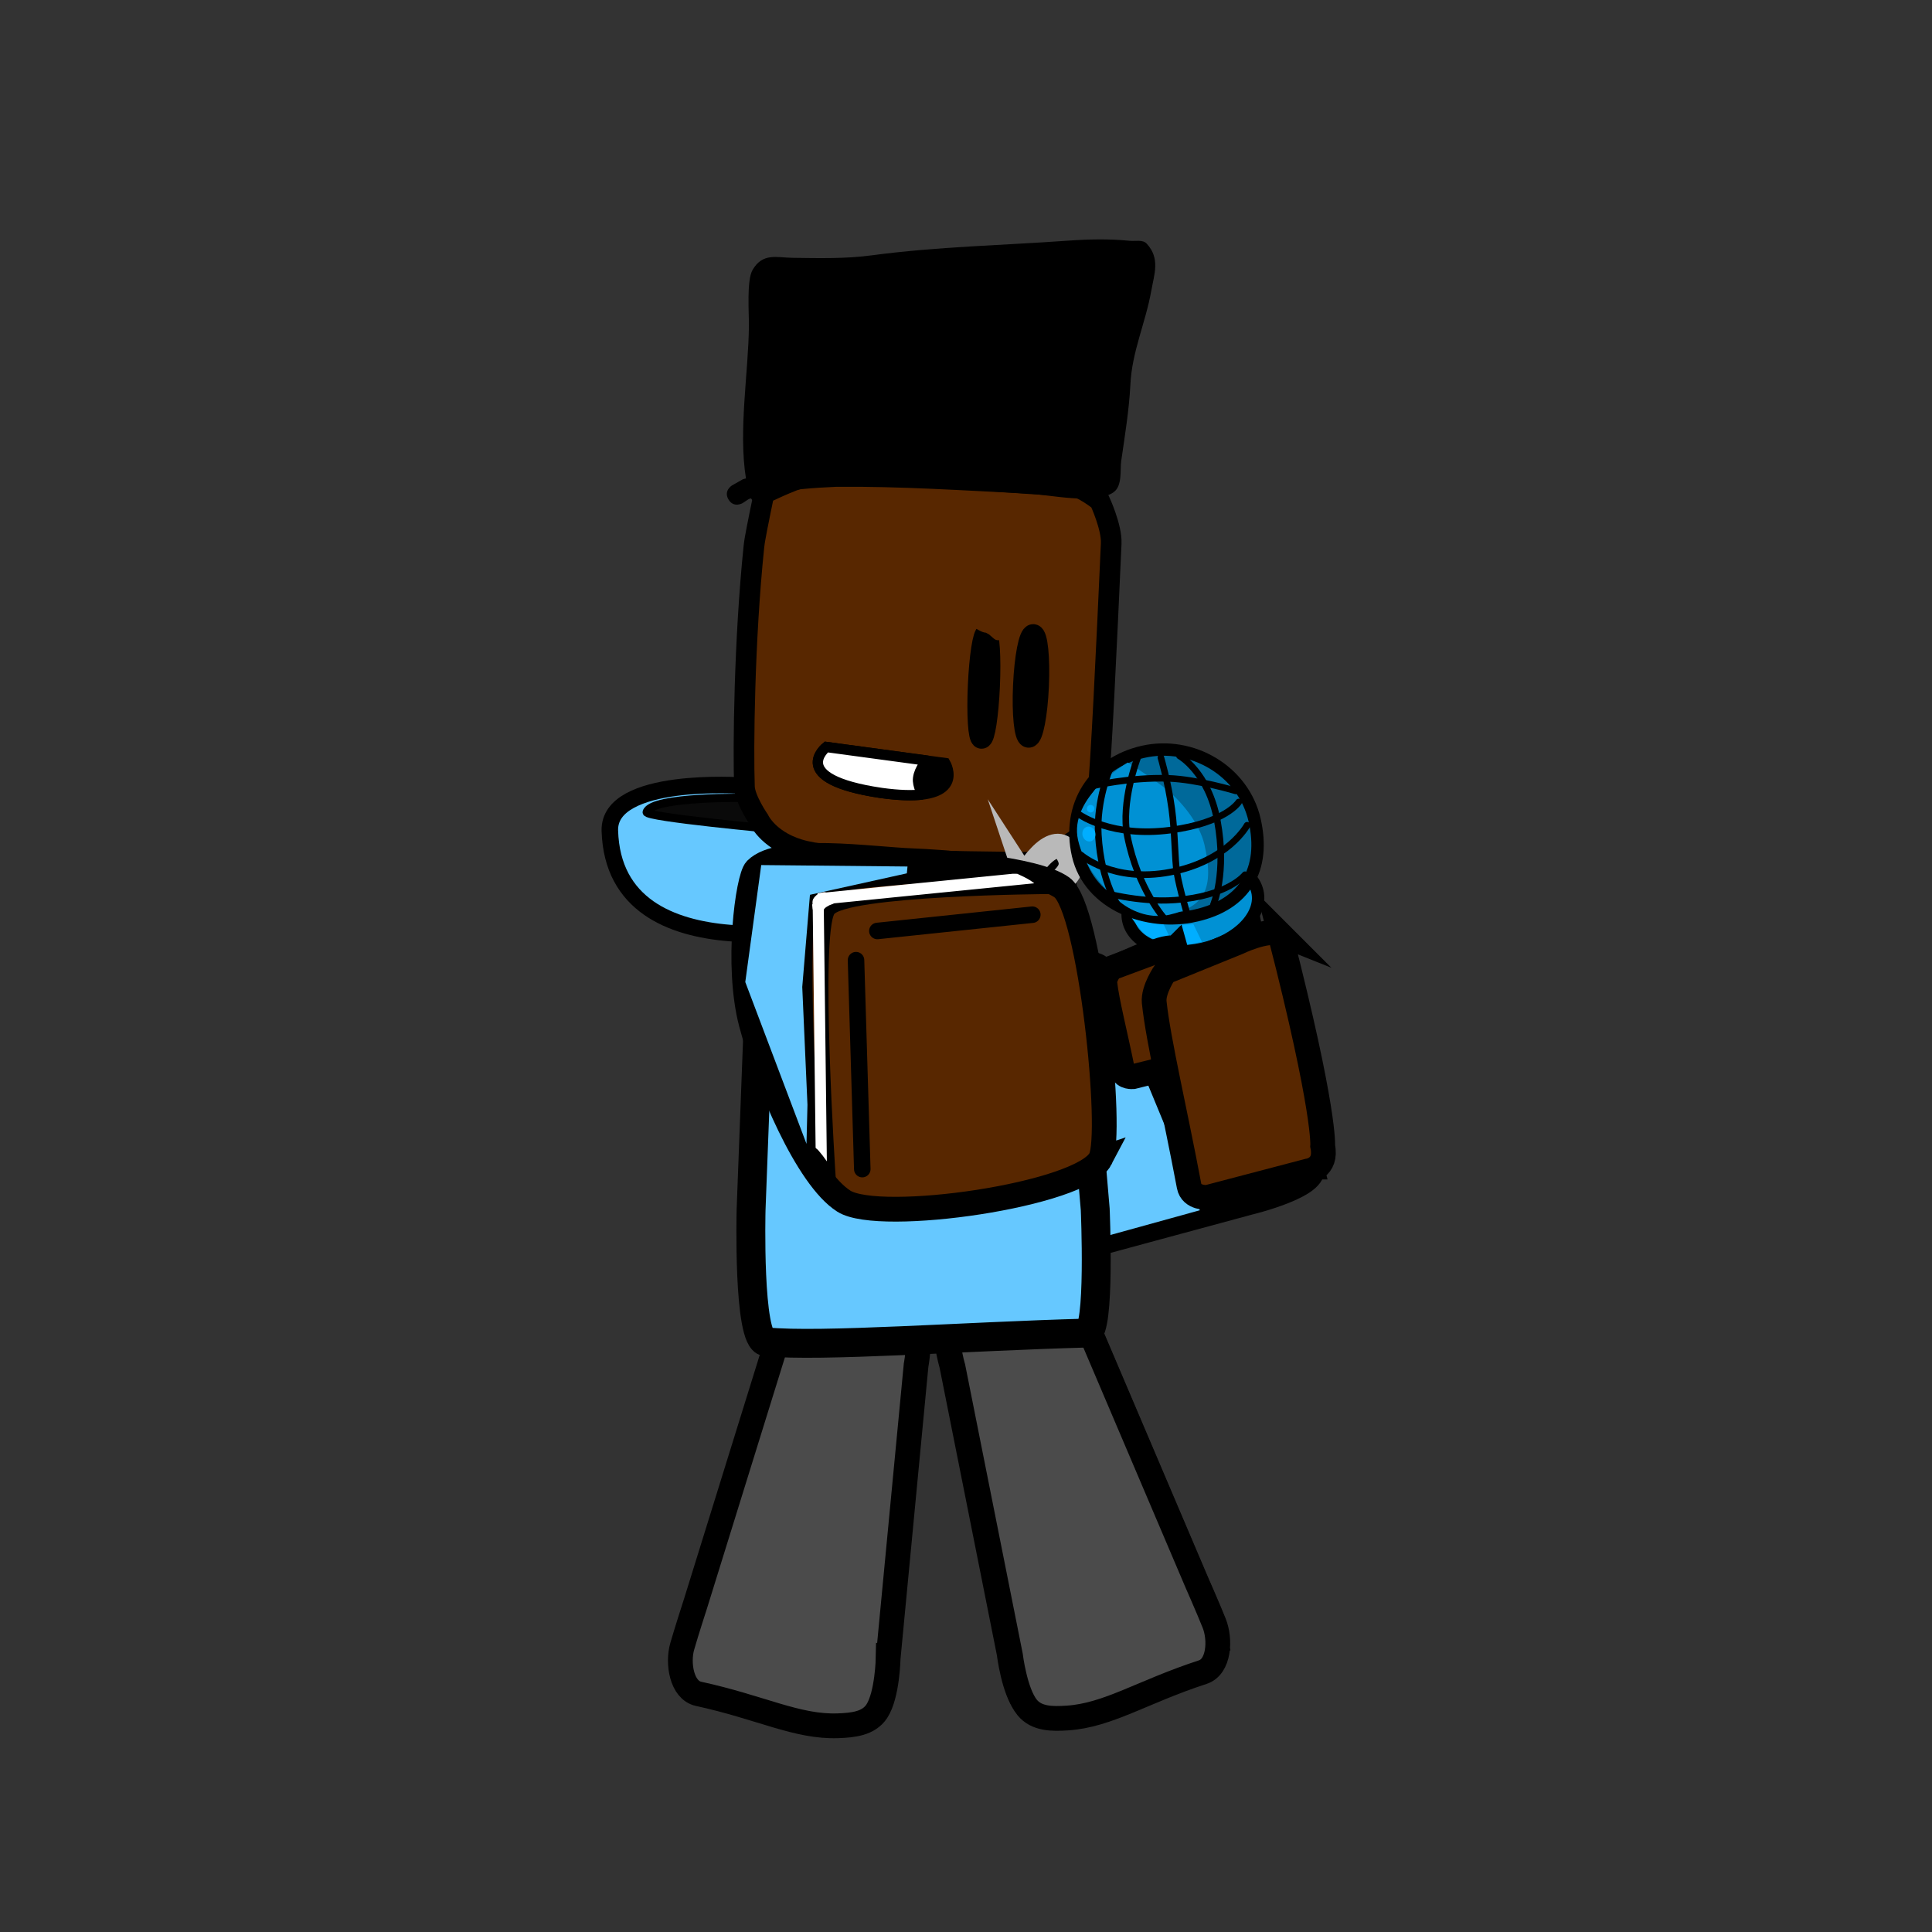 <svg version="1.1" xmlns="http://www.w3.org/2000/svg" xmlns:xlink="http://www.w3.org/1999/xlink" width="234" height="234" viewBox="0,0,234,234"><rect x="0" y="0" width="234" height="234" fill="#333333" stroke="none"/><g transform="translate(-123,-63)"><g data-paper-data="{&quot;isPaintingLayer&quot;:true}" fill-rule="nonzero" stroke-linejoin="miter" stroke-miterlimit="10" stroke-dasharray="" stroke-dashoffset="0" style="mix-blend-mode: normal"><g><g><g data-paper-data="{&quot;origRot&quot;:0}" stroke="#000000" stroke-width="3" stroke-linecap="round"><path d="M281.857,204.349c0.948,2.259 -7.579,4.304 -7.579,4.304c0,0 -22.407,6.052 -32.977,8.956c-4.618,0.551 -20.684,-34.936 -18.707,-40.39c0.881,-2.431 8.942,-8.286 10.832,-7.584c3.597,1.336 14.353,14.25 14.353,14.25l-3.752,1.843l10.275,-3.86c0,0 11.565,-5.561 17.038,-6.504c3.036,-0.523 10.519,28.985 10.519,28.985z" data-paper-data="{&quot;origPos&quot;:null}" fill="#582700"/><path d="M262.039,179.327l10.425,28.183" fill="none"/><path d="M258.112,181.085l10.694,28.084" data-paper-data="{&quot;origPos&quot;:null}" fill="none"/></g><path d="M272.514,208.156l-2.629,0.991l-10.845,-28.761l2.629,-0.991z" fill="#ffffff" stroke="none" stroke-width="0" stroke-linecap="butt"/><path d="M241.085,217.856l-6.866,-8.716l-9.487,-22.047l-1.511,-8.353l2.012,-4.718l6.858,-3.036l1.372,-0.607l13.054,12.812l-2.642,1.443l0.81,1.829l12.419,-4.678l11.56,27.964l-26.308,7.273z" fill="#66c8ff" stroke="#000000" stroke-width="0.5" stroke-linecap="round"/></g><g fill="#fffc96" stroke="#000000" stroke-width="2" stroke-linecap="round"><path d="M250.82,182.338c0,0 2.461,-4.34 5.46,-2.733c4.798,2.571 -15.712,33.881 -20.853,31.51c-2.101,-0.969 -0.842,-4.393 -0.842,-4.393l2.034,0.657c0,0 5.123,-4.929 10.068,-12.113c4.876,-7.085 6.772,-12.64 6.772,-12.64z"/><path d="M241.253,180.306c0,0 -1.043,-4.388 1.566,-4.283c5.477,0.221 12.249,41.136 7.167,39.699c-3.078,-0.87 -2.732,-4.922 -2.732,-4.922l1.508,0.438c0,0 0.075,-6.25 -1.609,-15.483c-1.685,-9.232 -4.442,-15.213 -4.442,-15.213z" data-paper-data="{&quot;index&quot;:null}"/></g></g><path d="M123,297v-234h234v234z" data-paper-data="{&quot;index&quot;:null}" fill="none" stroke="none" stroke-width="0" stroke-linecap="butt"/><g stroke="#000000" stroke-linecap="round"><path d="M225.458,174.916c0,0 -28.059,6.674 -28.594,-11.298c-0.197,-6.622 16.072,-5.463 16.072,-5.463z" data-paper-data="{&quot;origPos&quot;:null}" fill="#66c8ff" stroke-width="2"/><path d="M217.102,163.449c0,0 -15.965,-1.47 -15.773,-2.089c0.609,-1.963 12.401,-1.718 12.401,-1.718z" data-paper-data="{&quot;origPos&quot;:null}" fill="#0a0a0a" stroke-width="1"/></g><g data-paper-data="{&quot;origRot&quot;:0}" stroke="#000000" stroke-linecap="round"><path d="M238.261,228.301c0,0 -1.368,-4.602 0.124,-4.997c4.402,-1.167 8.213,-3.929 12.744,-3.47c1.881,0.191 3.689,4.08 3.689,4.08l12.968,30.462c0,0 1.38,3.128 2.11,4.953c0.78,1.951 0.613,5.257 -1.385,5.909c-7.335,2.394 -11.464,5.237 -16.414,5.56c-1.803,0.118 -3.725,0.125 -4.859,-1.282c-1.482,-1.838 -2.018,-6.287 -2.018,-6.287z" data-paper-data="{&quot;origPos&quot;:null}" fill="#ff0000" stroke-width="3"/><path d="M270.852,262.542c0,0 -4.961,4.187 -9.843,5.617c-3.746,1.097 -12.146,2.49 -12.146,2.49c0,0 -2.031,-2.122 -2.566,-3.633c-0.564,-1.591 -0.25,-4.316 -0.25,-4.316l22.147,-7.317z" data-paper-data="{&quot;origPos&quot;:null}" fill="#976e57" stroke-width="2"/><path d="M238.429,228.586c0,0 -1.368,-4.602 0.124,-4.997c4.402,-1.167 8.213,-3.929 12.744,-3.47c1.881,0.191 3.689,4.08 3.689,4.08l12.968,30.462c0,0 1.38,3.128 2.11,4.953c0.78,1.951 0.613,5.257 -1.385,5.909c-7.335,2.394 -11.464,5.237 -16.414,5.56c-1.803,0.118 -3.725,0.124 -4.859,-1.282c-1.482,-1.838 -2.018,-6.287 -2.018,-6.287z" data-paper-data="{&quot;origPos&quot;:null}" fill="#4b4b4b" stroke-width="3"/></g><path d="M230.572,263.794c0,0 -0.082,4.481 -1.37,6.459c-0.986,1.515 -2.898,1.703 -4.704,1.768c-4.957,0.18 -9.353,-2.23 -16.893,-3.868c-2.054,-0.446 -2.555,-3.718 -1.977,-5.738c0.541,-1.89 1.597,-5.141 1.597,-5.141l9.814,-31.62c0,0 1.404,-4.052 3.257,-4.433c4.461,-0.916 8.533,1.446 13.03,2.161c1.524,0.242 0.629,4.959 0.629,4.959c0,0 -0.855,8.965 -1.402,14.702c-0.772,8.098 -1.979,20.751 -1.979,20.751z" fill="#4b4b4b" stroke="#000000" stroke-width="3" stroke-linecap="round"/><g><path d="M215.009,182.062c0,0 1.552,-14.457 3.693,-15.062c6.426,-1.818 21.243,-1.287 31.129,-1.554c1.528,-0.041 3.213,13.452 3.213,13.452l2.607,30.569c0,0 0.647,14.946 -1.02,14.991c-14.842,0.401 -32.214,1.723 -38.852,1.061c-2.213,-0.221 -1.81,-15.995 -1.81,-15.995z" data-paper-data="{&quot;origPos&quot;:null}" fill="#66c8ff" stroke="#000000" stroke-width="3.5" stroke-linecap="round"/><path d="M234.068,189.749c-1.291,0.035 -1.358,-2.452 -1.358,-2.452c-0.139,-5.157 -0.323,-11.972 -0.462,-17.13c0,0 -0.067,-2.487 1.224,-2.521c1.291,-0.035 1.358,2.452 1.358,2.452c0.139,5.157 0.278,10.315 0.418,15.472l0.045,1.658c0,0 0.067,2.487 -1.224,2.521z" fill="#ffffff" stroke="none" stroke-width="0.5" stroke-linecap="butt"/><path d="M245.802,189.016c-1.291,0.035 -1.376,-3.089 -1.376,-3.089c-0.175,-6.479 -0.406,-15.041 -0.581,-21.52c0,0 -0.084,-3.124 1.207,-3.159c1.291,-0.035 1.376,3.089 1.376,3.089c0.175,6.479 0.35,12.958 0.525,19.437l0.056,2.083c0,0 0.084,3.124 -1.207,3.159z" fill="#ffffff" stroke="none" stroke-width="0.5" stroke-linecap="butt"/></g><path d="M249.132,167.456c-12.086,-0.117 -23.807,-0.267 -28.577,-1.366c-4.359,-1.004 -5.624,-3.791 -5.624,-3.791c0,0 -1.708,-2.469 -1.764,-4.003c-0.167,-4.602 -0.027,-17.752 1.144,-29.068c0.039,-0.378 0.075,-0.589 0.136,-0.963c0.184,-1.124 1.09,-5.483 1.09,-5.483c0,0 3.222,-1.595 4.964,-2.034c5.226,-1.316 18.406,0.439 32.309,1.135c1.26,0.063 3.388,1.788 3.388,1.788c0,0 1.477,3.168 1.389,5.15c-0.572,12.811 -1.251,26.984 -1.618,30.219c-0.122,1.079 -2.044,5.23 -2.044,5.23z" fill="#582700" stroke="#000000" stroke-width="2.5" stroke-linecap="round"/><path d="M246.945,146.036c0.154,-3.442 0.691,-6.213 1.201,-6.19c0.51,0.023 0.799,2.831 0.645,6.273c-0.154,3.442 -0.691,6.213 -1.201,6.19c-0.51,-0.023 -0.799,-2.831 -0.645,-6.273z" fill="#000000" stroke="#000000" stroke-width="2.5" stroke-linecap="butt"/><path d="M241.472,146.057c0.156,-3.505 0.593,-6.333 0.976,-6.316c0.382,0.017 0.566,2.872 0.409,6.378c-0.156,3.505 -0.593,6.333 -0.976,6.316c-0.382,-0.017 -0.566,-2.872 -0.409,-6.378z" fill="#000000" stroke="#000000" stroke-width="2.5" stroke-linecap="butt"/><path d="M211.237,123.503c-0.643,-1.072 0.429,-1.715 0.429,-1.715l1.324,-0.747c0.119,-0.035 0.238,-0.068 0.357,-0.102c-0.929,-5.799 0.301,-12.764 0.362,-18.483c0.016,-1.483 -0.295,-5.506 0.442,-6.766c1.234,-2.11 2.935,-1.488 4.831,-1.463c3.226,0.043 6.425,0.126 9.623,-0.304c7.927,-1.055 15.776,-1.205 23.735,-1.773c2.511,-0.179 4.963,-0.236 7.481,0.014c0.689,0.069 1.576,-0.17 2.051,0.334c1.682,1.785 0.921,3.734 0.575,5.691c-0.691,3.904 -2.358,7.41 -2.537,11.416c-0.157,3.064 -0.676,6.202 -1.112,9.237c-0.15,1.047 0.162,2.995 -0.91,3.767c-2.199,1.584 -7.83,0.293 -10.368,0.173c-7.737,-0.368 -15.473,-0.896 -23.22,-0.822c-2.771,0.121 -5.413,0.318 -8.069,0.856c-0.032,0.372 -0.216,0.847 -0.903,1.041c-0.745,0.21 -1.159,-0.172 -1.366,-0.493c-0.091,0.026 -0.181,0.052 -0.272,0.078l-0.737,0.49c0,0 -1.072,0.643 -1.715,-0.429z" fill="#000000" stroke="none" stroke-width="0.5" stroke-linecap="butt"/><g fill="none" stroke="#b9b9b9" stroke-width="3"><path d="M247.792,170.538c-0.864,-1.335 0.016,-2.579 1.206,-3.83c1.19,-1.251 2.407,-1.655 3.102,-0.699c1.475,2.028 0.012,3.043 -0.919,4.022c-1.19,1.251 -2.169,2.392 -3.389,0.506z" stroke-linecap="butt"/><path d="M248.76,169.92l-2.521,2.588" stroke-linecap="round"/><path d="M242.711,173.234c1.19,-1.251 2.407,-1.655 3.102,-0.699c1.475,2.028 0.012,3.043 -0.919,4.022c-1.19,1.251 -2.169,2.392 -3.389,0.506c-0.864,-1.335 0.016,-2.579 1.206,-3.83z" stroke-linecap="butt"/><path d="M242.473,176.446l-2.521,2.588" stroke-linecap="round"/><path d="M234.319,178.734c0.356,-1.645 1.698,-1.527 3.23,-1.109c1.532,0.418 2.526,1.368 2.317,2.622c-0.444,2.658 -1.985,1.832 -3.184,1.505c-1.532,-0.418 -2.866,-0.694 -2.362,-3.018z" stroke-linecap="butt"/><path d="M232.098,178.392l3.205,0.922" stroke-linecap="round"/><path d="M227.004,174.554c0.857,-1.34 2.053,-0.585 3.327,0.536c1.274,1.122 1.883,2.474 1.287,3.525c-1.263,2.229 -2.415,0.728 -3.412,-0.15c-1.274,-1.122 -2.412,-2.018 -1.201,-3.911z" stroke-linecap="butt"/><path d="M227.723,175.561l-2.651,-2.391" stroke-linecap="round"/><path d="M220.338,168.607c0.857,-1.34 2.053,-0.585 3.327,0.536c1.274,1.122 1.883,2.474 1.287,3.525c-1.263,2.229 -2.415,0.728 -3.412,-0.15c-1.274,-1.122 -2.412,-2.018 -1.201,-3.911z" stroke-linecap="butt"/><path d="M221.056,169.614l-2.651,-2.391" stroke-linecap="round"/></g><path d="M245.372,139.796c-0.213,0.55 -0.69,0.5 -0.885,0.454c-0.144,0.19 -0.377,0.308 -0.633,0.295c-0.176,-0.008 -0.335,-0.077 -0.458,-0.184l-0.618,-0.53c-0.123,-0.068 -0.246,-0.134 -0.369,-0.198c-0.568,-0.04 -1.106,-0.49 -1.766,-0.807c-0.158,-0.064 -0.317,-0.127 -0.479,-0.189c0,0 -0.152,-0.059 -0.287,-0.193c-0.258,-0.129 -0.429,-0.401 -0.415,-0.707c0.02,-0.414 0.371,-0.733 0.785,-0.714c0.081,0.004 0.158,0.02 0.23,0.048l0.741,0.261l-0.032,0.091l0.029,0.015c0.02,0.009 0.041,0.018 0.061,0.028c0.075,0.031 0.15,0.062 0.225,0.094c1.005,0.165 1.973,0.52 2.885,1.065l0.556,0.202c0,0 0.699,0.271 0.429,0.97z" fill="#582700" stroke="none" stroke-width="0.5" stroke-linecap="butt"/><g><g data-paper-data="{&quot;index&quot;:null}"><path d="M267.947,174.921c2.382,-0.542 5.89,-5.569 6.392,-3.357c0.256,1.127 4.536,21.802 4.06,22.979c-0.458,1.134 -1.284,1.971 -2.453,2.236c-0.795,0.181 -2.106,0.074 -2.997,-0.348c-1.778,-0.843 -11.309,-20.187 -11.644,-21.66c-0.503,-2.212 4.259,0.691 6.641,0.15z" fill="#0091d4" stroke="#000000" stroke-width="1.5" stroke-linecap="butt"/><g stroke-linecap="butt"><path d="M266.306,167.597c4.316,-0.981 8.34,0.534 8.988,3.384c0.648,2.85 -2.326,5.955 -6.642,6.937c-4.316,0.981 -8.34,-0.534 -8.988,-3.384c-0.648,-2.85 2.326,-5.955 6.642,-6.937z" fill="#0091d4" stroke="#000000" stroke-width="1.5"/><path d="M265.02,177.238c0,0 -1.707,-0.009 -3.173,-0.966c-0.692,-0.466 -1.799,-2.123 -1.799,-2.123l3.872,0.771z" fill="#00aeff" stroke="none" stroke-width="0"/><path d="M268.577,177.069l-1.898,0.378c0,0 -0.433,-0.668 -0.553,-1.073c-0.103,-0.346 -0.221,-1.371 -0.221,-1.371l1.638,-0.058z" fill="#00aeff" stroke="none" stroke-width="0"/></g><g><path d="M267.85,173.889c-5.954,1.353 -12.937,-1.387 -14.29,-7.341c-1.353,-5.954 1.905,-11.129 7.859,-12.483c5.954,-1.353 12.183,2.307 13.537,8.261c1.353,5.954 -1.151,10.209 -7.105,11.562z" fill="#00699a" stroke="#000000" stroke-width="1.5" stroke-linecap="butt"/><path d="M259.588,155.356c0,0 1.77,1.078 4.115,2.798c2.339,1.715 4.589,4.564 5.18,7.166c1.184,5.209 0.084,7.486 -4.242,8.469c-2.105,0.478 -4.318,-0.214 -5.96,-1.52c-2.304,-1.833 -4.438,-4.568 -5.11,-7.522c-1.184,-5.209 6.017,-9.39 6.017,-9.39z" fill="#0091d4" stroke="none" stroke-width="0" stroke-linecap="butt"/><path d="M274.049,162.954c0,0 -2.333,4.35 -9.332,5.681c-6.943,1.32 -10.81,-2.097 -10.81,-2.097" fill="none" stroke="#000000" stroke-width="0.8" stroke-linecap="round"/><path d="M273.788,168.921c0,0 -1.991,2.615 -8.496,3.095c-4.513,0.333 -9.069,-1.03 -9.069,-1.03" fill="none" stroke="#000000" stroke-width="0.75" stroke-linecap="round"/><path d="M273.036,160.137c0,0 -1.536,2.511 -8.291,3.406c-7.024,0.93 -10.94,-1.833 -10.94,-1.833" fill="none" stroke="#000000" stroke-width="0.8" stroke-linecap="round"/><path d="M255.307,158.197c0,0 4.539,-1.081 9.2,-0.924c3.539,0.119 8.16,1.517 8.16,1.517" fill="none" stroke="#000000" stroke-width="0.8" stroke-linecap="round"/><path d="M265.859,154.555c0,0 3.489,1.942 4.583,7.851c1.173,6.332 -0.483,10.184 -0.483,10.184" fill="none" stroke="#000000" stroke-width="0.8" stroke-linecap="round"/><path d="M266.814,173.802c0,0 -0.936,-3.138 -1.26,-5.064c-0.273,-1.622 -0.231,-4.835 -0.627,-7.744c-0.45,-3.308 -1.323,-6.237 -1.323,-6.237" fill="none" stroke="#000000" stroke-width="0.8" stroke-linecap="round"/><path d="M264.067,174.302c0,0 -3.247,-3.575 -4.524,-10.031c-0.814,-4.113 1.22,-9.429 1.22,-9.429" fill="none" stroke="#000000" stroke-width="0.8" stroke-linecap="round"/><path d="M258.594,172.934c0,0 -2.208,-2.783 -2.567,-8.83c-0.249,-4.199 1.413,-8.01 1.413,-8.01" fill="none" stroke="#000000" stroke-width="0.8" stroke-linecap="round"/><path d="M255.089,164.901c-0.425,0.097 -0.859,-0.222 -0.97,-0.712c-0.111,-0.49 0.143,-0.965 0.567,-1.062c0.425,-0.097 0.859,0.222 0.97,0.712c0.111,0.49 -0.143,0.965 -0.567,1.062z" fill="#00aeff" stroke="none" stroke-width="0" stroke-linecap="butt"/><path d="M255.194,161.394c-0.245,0.056 -0.489,-0.098 -0.544,-0.343c-0.056,-0.245 0.098,-0.489 0.343,-0.544c0.245,-0.056 0.489,0.098 0.544,0.343c0.056,0.245 -0.098,0.489 -0.343,0.544z" fill="#00aeff" stroke="none" stroke-width="0" stroke-linecap="butt"/></g></g><path d="M265.356,177.858c2.921,10.398 2.68,12.376 2.68,12.376c0.295,1.322 -1.016,1.483 -1.016,1.483c0,0 -2.505,0.622 -4.108,1.02c-1.053,0.261 -2.698,0.67 -2.698,0.67c0,0 -1.076,0.086 -1.222,-0.639c-0.877,-4.364 -1.948,-8.487 -2.179,-10.721c-0.077,-0.745 0.759,-1.785 0.759,-1.785l4.917,-1.83c0,0 1.972,-0.867 2.866,-0.573z" fill="#582700" stroke="#000000" stroke-width="3" stroke-linecap="round"/><path d="M278.025,176.104c5.55,21.624 5.175,25.702 5.175,25.702c0.569,2.747 -1.782,3.022 -1.782,3.022c0,0 -4.483,1.178 -7.353,1.932c-1.884,0.495 -4.828,1.268 -4.828,1.268c0,0 -1.93,0.132 -2.213,-1.374c-1.703,-9.061 -3.746,-17.632 -4.227,-22.26c-0.16,-1.543 1.312,-3.657 1.312,-3.657l8.783,-3.571c0,0 3.519,-1.707 5.134,-1.061z" fill="#582700" stroke="#000000" stroke-width="3" stroke-linecap="round"/></g><g data-paper-data="{&quot;index&quot;:null}"><g data-paper-data="{&quot;index&quot;:null}" stroke="#000000"><path d="M256.292,203.354c-2.286,4.383 -26.739,7.883 -31.088,5.127c-4.46,-2.826 -9.34,-14.439 -11.214,-21.513c-1.874,-7.075 -0.399,-17.677 0.574,-18.656c2.92,-2.937 14.002,-1.233 19.02,-1.055c2.998,0.106 14.762,0.87 18.036,3.23c3.464,2.497 6.251,29.838 4.671,32.867z" data-paper-data="{&quot;origRot&quot;:0,&quot;origPos&quot;:null}" fill="#582700" stroke-width="3" stroke-linecap="butt"/><path d="M248.033,173.786l-18.77,1.972" data-paper-data="{&quot;origPos&quot;:null}" fill="none" stroke-width="2" stroke-linecap="round"/><path d="M226.679,179.293l0.759,25.307" data-paper-data="{&quot;origPos&quot;:null}" fill="none" stroke-width="2" stroke-linecap="round"/><path d="M223.478,205.795c0,0 -1.956,-29.496 -0.064,-32.495c1.656,-2.625 26.856,-2.768 26.856,-2.768" data-paper-data="{&quot;origPos&quot;:null}" fill="none" stroke-width="1.5" stroke-linecap="round"/><path d="M221.494,202.439c0,0 -1.863,-28.092 -0.061,-30.948c1.577,-2.5 25.577,-2.636 25.577,-2.636" data-paper-data="{&quot;origPos&quot;:null}" fill="none" stroke-width="1.5" stroke-linecap="round"/></g><path d="M233.066,168.983l-11.733,2.598l-0.915,10.963l0.631,14.27l-0.15,6.013l-7.888,-20.855l1.97,-14.449l18.21,0.18z" fill="#66c8ff" stroke="#000000" stroke-width="0.5" stroke-linecap="round"/><path d="M221.427,172.302l1.338,-0.284l0.392,32.469l-1.338,0.284z" fill="#ffffff" stroke="none" stroke-width="0" stroke-linecap="butt"/><path d="M248.025,168.587l0.237,1.393l-26.007,2.604l-0.237,-1.393z" fill="#ffffff" stroke="none" stroke-width="0" stroke-linecap="butt"/><path d="M220.027,202.148c1.158,-0.954 2.111,0.204 2.111,0.204l0.504,0.615c0.296,0.405 0.591,0.811 0.887,1.216c0,0 0.884,1.212 -0.328,2.096c-1.212,0.884 -2.096,-0.328 -2.096,-0.328c-0.296,-0.405 -0.591,-0.811 -0.887,-1.216l-0.396,-0.476c0,0 -0.954,-1.158 0.204,-2.111z" fill="#000000" stroke="none" stroke-width="0.5" stroke-linecap="butt"/><path d="M223.328,171.493c0,0 0.001,0 0.001,0l0.045,-0.138l0.506,0.165c0.223,0.068 0.375,0.285 0.352,0.527c-0.019,0.199 -0.152,0.359 -0.328,0.422l-0.454,0.175c-0.445,0.256 -0.649,0.328 -0.787,0.838c0,0 -0.155,0.475 -0.63,0.321c-0.224,-0.073 -0.308,-0.218 -0.334,-0.35c-0.15,-0.076 -0.255,-0.224 -0.273,-0.395l-0.065,-0.528l0.095,-0.012c-0.133,-0.455 0.014,-0.784 0.667,-1.292l0.618,-0.16c0,0 0.492,-0.091 0.582,0.401c0.002,0.009 0.003,0.018 0.004,0.026z" fill="#ffffff" stroke="none" stroke-width="0.5" stroke-linecap="butt"/><path d="M248.907,170.828c-0.27,-0.911 -1.837,-1.604 -2.685,-1.991l-0.437,-0.042c-0.275,-0.027 -0.476,-0.271 -0.45,-0.546c0.027,-0.275 0.271,-0.476 0.546,-0.45v0v0l0.498,0.048l-0.004,0.043l0.083,-0.029c0.041,0.018 0.082,0.036 0.123,0.054c0.584,-0.325 2.011,0.423 2.539,0.752l0.195,0.197c0,0 0.318,0.386 -0.068,0.704c-0.004,0.003 -0.008,0.007 -0.012,0.01c0.254,0.267 0.463,0.563 0.605,0.891c0,0 0.18,0.467 -0.287,0.646c-0.467,0.18 -0.646,-0.287 -0.646,-0.287z" fill="#000000" stroke="none" stroke-width="0.5" stroke-linecap="butt"/></g><g stroke="#000000" stroke-width="1.25" stroke-linecap="butt"><g data-paper-data="{&quot;index&quot;:null}" fill="#000000"><path d="M229.694,159.036c-11.481,-1.703 -6.611,-5.561 -6.611,-5.561l14.411,1.948c0,0 2.998,5.112 -7.8,3.613z"/></g><g data-paper-data="{&quot;index&quot;:null}" fill="#ffffff"><path d="M229.694,159.036c-11.481,-1.703 -6.611,-5.561 -6.611,-5.561c0,0 9.75,1.318 12.183,1.647c0.003,0 -0.925,1.01 -1.066,2.127c-0.116,0.914 0.554,1.975 0.533,1.978c-1.198,0.146 -2.83,0.116 -5.038,-0.19z"/></g></g></g></g></svg>